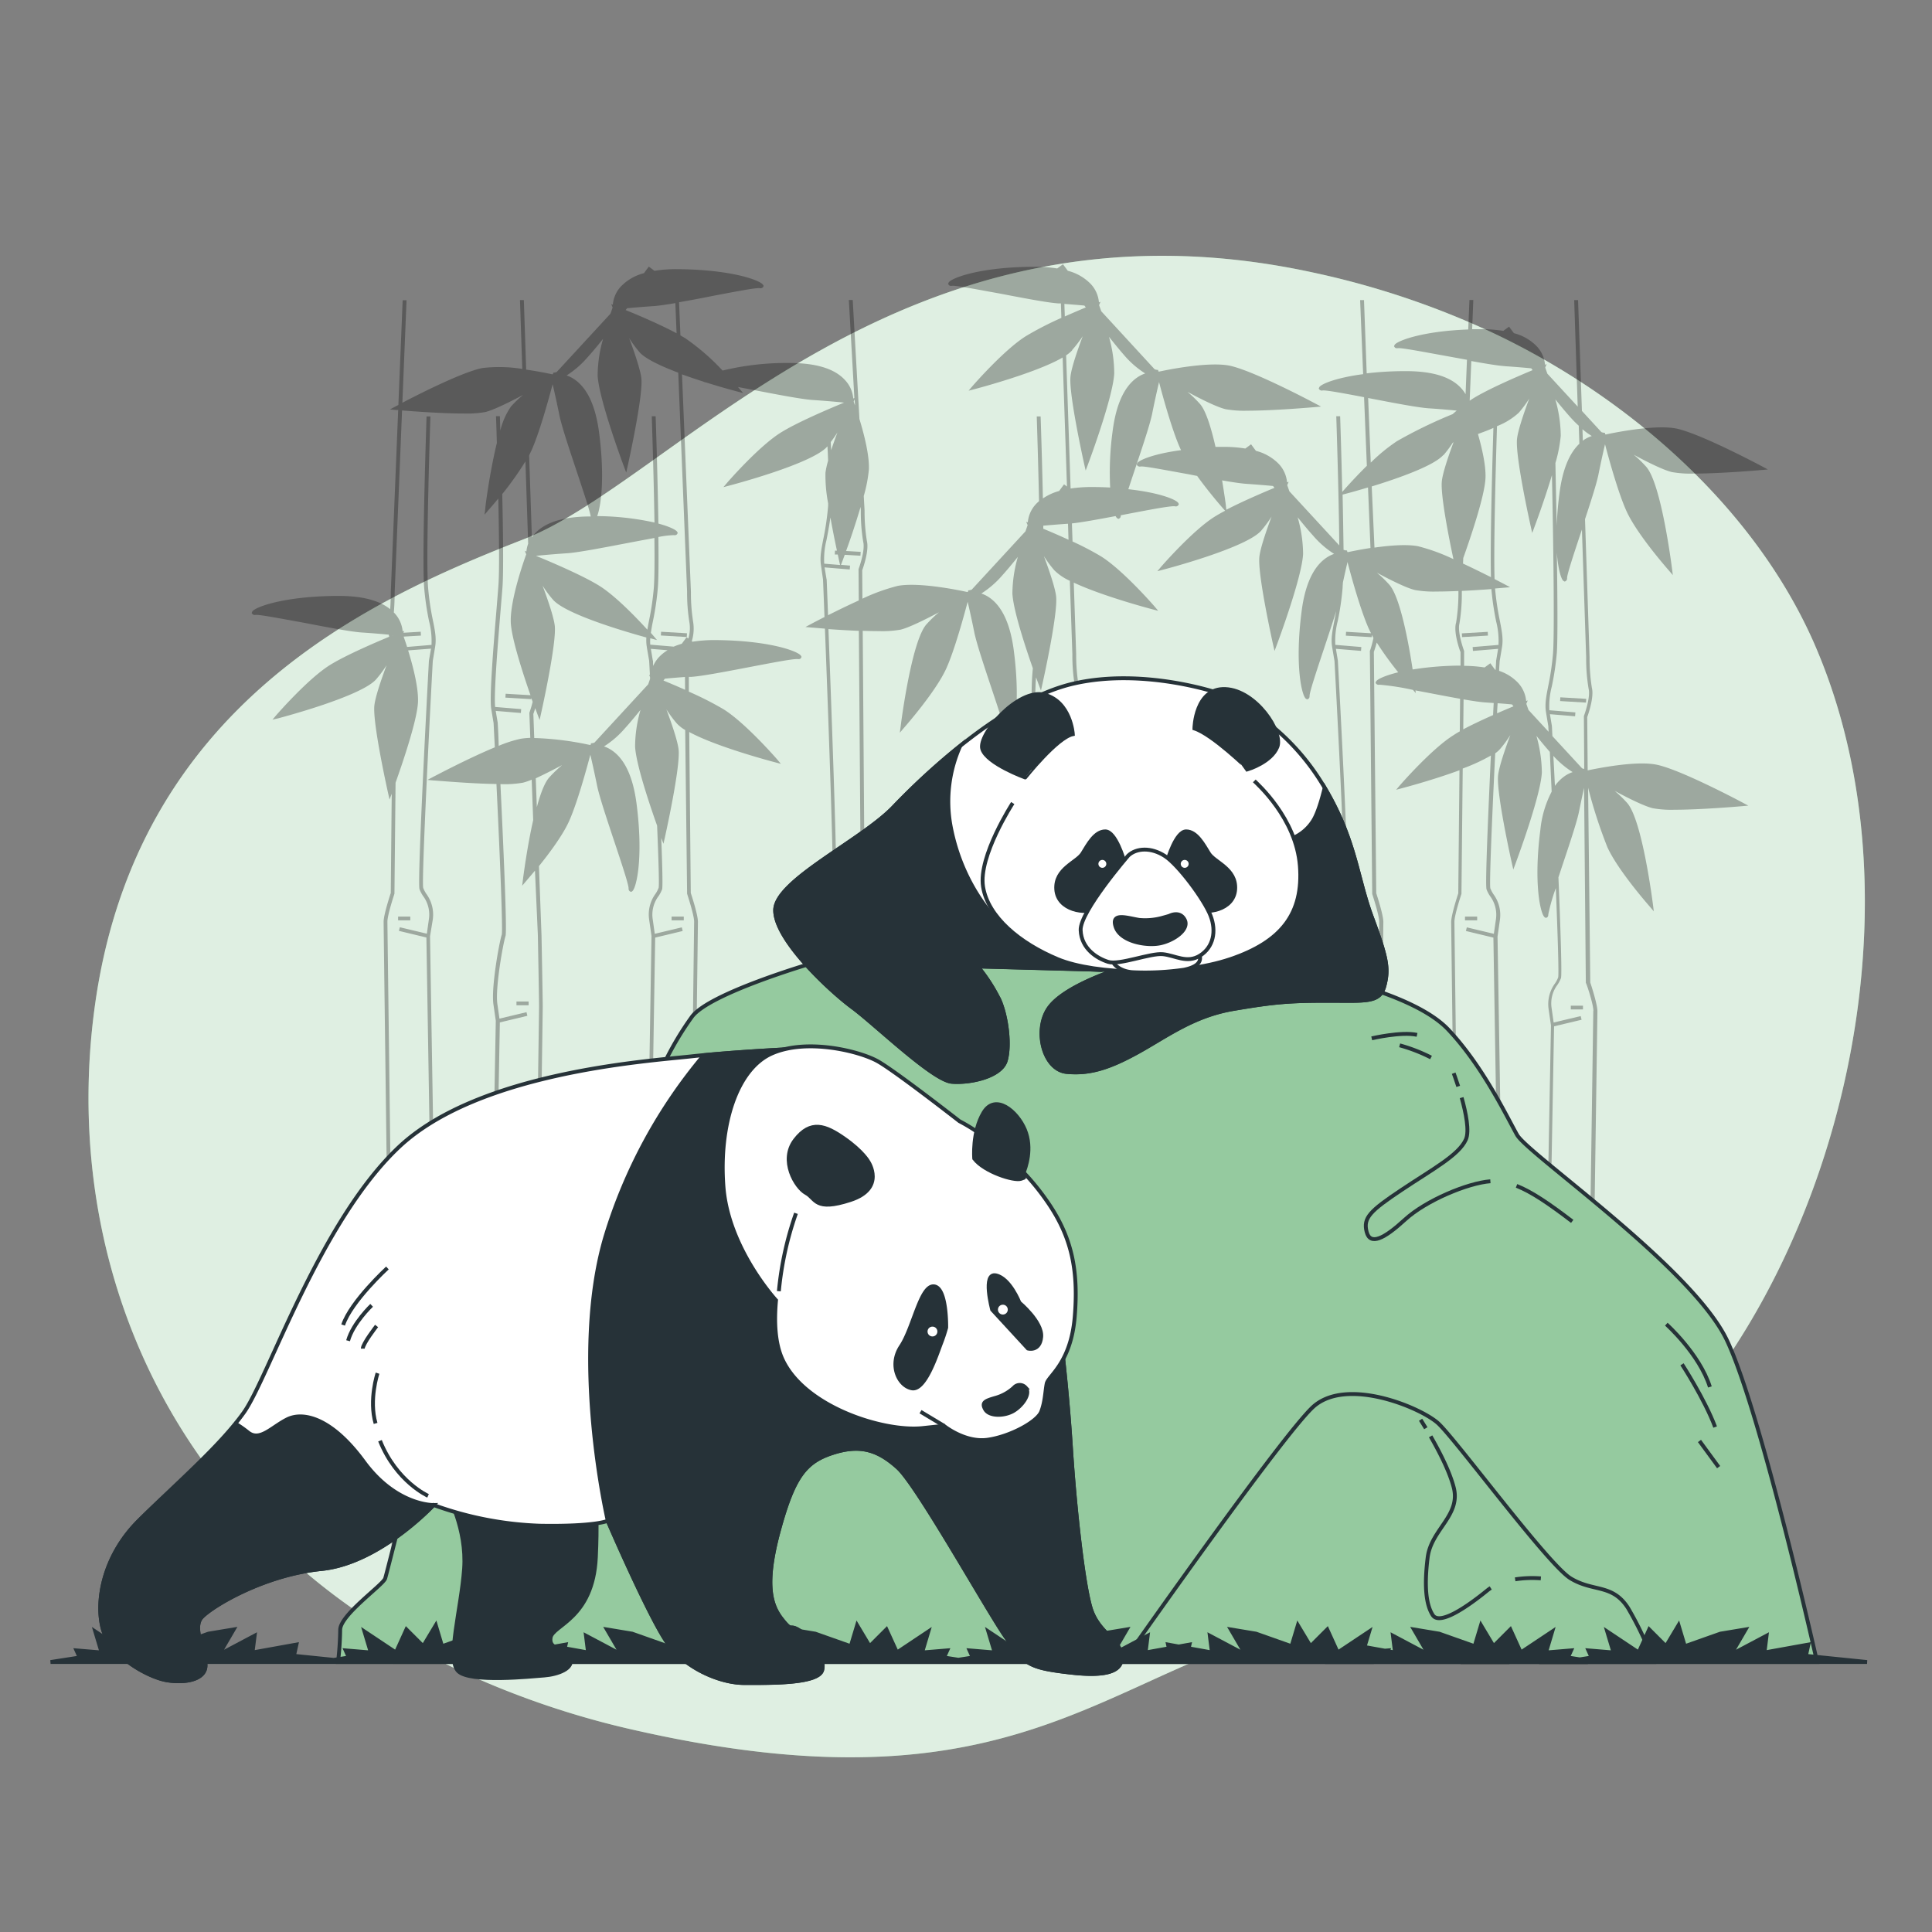 <svg xmlns="http://www.w3.org/2000/svg" viewBox="0 0 500 500"><rect x="0" y="0" width="500" height="500" fill="#808080" stroke="none"/><g id="freepik--background-simple--inject-96"><path d="M452.82,342.36c-20.83,35-56.83,70.38-99.3,75.08-64.15,7.11-80.34,54.84-188.52,30.48a223.48,223.48,0,0,1-45.87-15.48A185.89,185.89,0,0,1,98.31,421C39.32,383.67,16.42,320.87,24.46,261,35,182.19,96.29,154.87,135.68,139.5s97.43-92.08,204-69a217.05,217.05,0,0,1,47.17,15.88c34.29,16.32,67,44.58,82.6,80,1.16,2.66,2.25,5.37,3.26,8.11C492.39,228.09,481.22,294.68,452.82,342.36Z" style="fill:#95CA9F"></path><path d="M452.82,342.36c-20.83,35-56.83,70.38-99.3,75.08-64.15,7.11-80.34,54.84-188.52,30.48a223.48,223.48,0,0,1-45.87-15.48A185.89,185.89,0,0,1,98.31,421C39.32,383.67,16.42,320.87,24.46,261,35,182.19,96.29,154.87,135.68,139.5s97.43-92.08,204-69a217.05,217.05,0,0,1,47.17,15.88c34.29,16.32,67,44.58,82.6,80,1.16,2.66,2.25,5.37,3.26,8.11C492.39,228.09,481.22,294.68,452.82,342.36Z" style="fill:#fff;opacity:0.7"></path></g><g id="freepik--Plants--inject-96"><g style="opacity:0.3"><rect x="173.92" y="160.83" width="0.97" height="6.71" transform="translate(0.26 328.63) rotate(-86.63)"></rect><rect x="173.81" y="237.21" width="3.15" height="0.97"></rect><rect x="406.62" y="177.78" width="0.97" height="6.71" transform="translate(202.38 576.9) rotate(-86.63)"></rect><rect x="406.52" y="260.27" width="3.15" height="0.97"></rect><rect x="351.13" y="237.21" width="3.15" height="0.97"></rect><rect x="218.8" y="237.21" width="3.15" height="0.97"></rect><rect x="133.66" y="259.19" width="3.15" height="0.97"></rect><rect x="273.65" y="176.94" width="0.97" height="6.71" transform="translate(78.05 443.37) rotate(-86.63)"></rect><rect x="273.55" y="259.19" width="3.15" height="0.97"></rect><rect x="103.03" y="237.21" width="3.15" height="0.97"></rect><rect x="378.35" y="163.7" width="6.71" height="0.97" transform="translate(-8.97 22.67) rotate(-3.36)"></rect><rect x="379.14" y="237.21" width="3.15" height="0.97"></rect><path d="M438.41,122.56c6.92,0,16.93-.87,17.49-.92l1.62-.15-1.44-.76c-.67-.36-16.5-8.78-22.51-9.87-5.7-1-16.43,1.24-18,1.59l-.16-.09-.06-.35a2.69,2.69,0,0,1-.9-.17l-5.05-5.49-1-28.68-1,0,.91,27.56-7.86-8.53c-.26-.76-.45-1.31-.55-1.58l.37-.89-.42.17a7.92,7.92,0,0,0-2.11-4.75,12.59,12.59,0,0,0-5.94-3.42c-.77-1-1.23-1.66-1.25-1.69l-1.5,1.09a35.49,35.49,0,0,0-5.62-.43h-.17c-.78,0-1.53,0-2.27,0l.3-7.56-1,0-.31,7.63c-12.1.44-18.52,3-19.06,4l-.14.36.17.24c.22.32.67.26.84.24,1-.13,6.78,1,12.37,2l5.49,1-.36,8.92a8.53,8.53,0,0,0-1.11-1.53c-2.69-3-7.5-4.45-14.31-4.45h-.17a86.38,86.38,0,0,0-10,.57L353,77.67l-1,0,.78,19.16c-7.12.94-10.94,2.59-11.35,3.39l-.14.35.17.24a.84.84,0,0,0,.84.24c.91-.11,5.69.78,10.72,1.74l.72,17.76c-3.27,3.22-5.92,6.25-6.11,6.47l-.26.29c-.22-10.15-.54-19.41-.54-19.59l-1,0c0,.27.67,20,.77,33.43l-12.91-14c-.26-.76-.46-1.31-.56-1.59l.37-.88-.41.16a8,8,0,0,0-2.11-4.74,12.59,12.59,0,0,0-5.94-3.42c-.77-1-1.23-1.67-1.26-1.7l-1.49,1.1a34.32,34.32,0,0,0-5.79-.43c-.66,0-1.3,0-1.93,0-1.09-4.8-2.45-9.3-4-11.09a30.61,30.61,0,0,0-3.27-3.16c3.69,2,7.76,4,9.89,4.5a27.57,27.57,0,0,0,5.58.39c6.93,0,16.93-.88,17.5-.93l1.62-.14-1.44-.76c-.67-.36-16.51-8.78-22.51-9.88-5.7-1-16.43,1.25-18,1.6l-.16-.09-.06-.35a2.69,2.69,0,0,1-.9-.17L285,80.55c-.26-.76-.46-1.31-.56-1.58l.37-.89-.41.17a7.89,7.89,0,0,0-2.11-4.75,12.64,12.64,0,0,0-5.94-3.42l-1.26-1.7-.78.58h0l-.71.52a34.34,34.34,0,0,0-5.62-.43h-.17c-14.21,0-21.71,2.94-22.3,4.08l-.14.35.17.24c.22.33.67.27.84.25,1-.14,6.78,1,12.37,2,6.05,1.16,12.31,2.36,15.12,2.55l.69,0,.12,3.75A83.79,83.79,0,0,0,265.49,87C259.9,90.5,252,99.55,251.67,99.93l-1,1.18,1.51-.39c.76-.2,16.09-4.25,22.83-8.2l1.12,33.39-.76-.56-1.26,1.71A14.29,14.29,0,0,0,269.9,129c-.23-10.76-.58-21-.59-21.23l-1,0c0,.2.36,10.93.59,21.94a9.22,9.22,0,0,0-.79.74,7.87,7.87,0,0,0-2.11,4.74l-.42-.16.37.88c-.1.28-.3.83-.55,1.59l-13.92,15.1a2.94,2.94,0,0,1-.9.18l-.06.35-.16.09c-1.59-.35-12.32-2.64-18-1.6a49.82,49.82,0,0,0-9.17,3.32l-.05-7.34c.25-.7,1.82-5.15,1.21-7.57a48,48,0,0,1-.6-7.89l-.21-3.78a36.78,36.78,0,0,0,1.32-6.81c.18-3.67-1.24-9.18-2.44-13.11l-1.74-30.8-1,0,1.43,25.38-.29.11a7.87,7.87,0,0,0-2.11-4.74c-2.71-3-7.54-4.45-14.48-4.45A70.33,70.33,0,0,0,187,95.9a58.71,58.71,0,0,0-9.53-8.28c-.42-.27-.89-.54-1.38-.82l-.35-8.58c2.61-.46,5.58-1,8.51-1.6,5.59-1.07,11.37-2.18,12.37-2.05a.82.82,0,0,0,.84-.24l.17-.33-.14-.26c-.59-1.14-8.09-4-22.3-4.08H175a34.34,34.34,0,0,0-5.62.43L167.91,69s-.49.66-1.26,1.7a12.59,12.59,0,0,0-5.94,3.42,7.87,7.87,0,0,0-2.11,4.74l-.41-.16.36.88c-.09.28-.29.83-.55,1.59L144.08,96.27a2.69,2.69,0,0,1-.9.17l-.06.35-.16.09c-.75-.16-3.49-.75-6.79-1.22l-.6-18-1,0,.6,17.82a37.33,37.33,0,0,0-10.26-.24c-4.91.9-16.38,6.68-20.78,9l1.08-26.53-1,0-1.11,27.09-.74.39-1.44.77,1.62.14.51,0-1.91,47.1s0,2.25-.16,4.46c-2.84-2.3-7.32-3.44-13.41-3.44-14.21.05-21.71,2.94-22.3,4.08l-.14.35.17.24a.87.87,0,0,0,.85.25c1-.13,6.77,1,12.36,2,6.06,1.17,12.32,2.37,15.12,2.55s5.15.39,7,.56c0,.18.06.36.1.54-4.06,1.69-11.46,4.89-15.39,7.35-5.59,3.49-13.48,12.54-13.82,12.92l-1,1.18L72,185.9c.87-.23,21.47-5.67,25.34-10.09a30.13,30.13,0,0,0,2.71-3.66c-1.46,3.91-2.91,8.21-3.16,10.39-.51,4.5,3.4,22.06,3.57,22.81l.35,1.58.57-1.52,0-.12-.25,25.82c-.23.69-1.85,5.65-1.85,7.45s2.43,189.68,2.46,191.58v.48h12.63l-3.08-188.31L112,238a9.08,9.08,0,0,0-1.66-6.66,7.94,7.94,0,0,1-.81-1.53c-.42-1.62,1.25-36,2.47-58.72l.61-3.69c.35-2.08,0-4.09-.58-6.86a71,71,0,0,1-1.25-8.6c-.61-7.87.6-43.8.61-44.16l-1,0c0,.36-1.23,36.34-.62,44.26a72.05,72.05,0,0,0,1.27,8.72,20.29,20.29,0,0,1,.63,6.14l-6.31.53c-.37-1.14-.69-2.07-.9-2.68l4.48-.26-.06-1-4.47.27.21-.51-.41.16a8,8,0,0,0-2.12-4.74c-.05-.06-.12-.1-.17-.16.22-2.45.22-5.14.22-5.29l1.91-47c3.13.25,10.54.8,16,.8a27.57,27.57,0,0,0,5.58-.39c2.1-.53,6.08-2.48,9.73-4.42v0a30.9,30.9,0,0,0-3.12,3,18.8,18.8,0,0,0-2.76,6.22c-.06-2.25-.11-3.65-.11-3.72l-1,0c0,.1.1,2.84.22,6.93-1.83,7.49-3,16.42-3,17l-.19,1.56,1-1.18c.12-.13,1.16-1.31,2.56-3,.2,9.43.32,19.22,0,22.89-.11,1.45-.26,3.31-.43,5.38-.81,9.76-1.91,23.13-1.4,26.2l.61,3.63c.1,2,.21,4.12.32,6.29-6.93,2.87-15.47,7.41-16,7.67l-1.44.76,1.62.15c.53,0,9.42.82,16.24.91.89,18.48,1.69,37.8,1.37,39-.63,1.89-2.78,13.68-2.15,18.05l.61,4.23-3.08,166.4H138v-.48c0-1.68,2.46-167.78,2.46-169.6s-.31-18.29-.32-18.46l-.66-17.89c2.62-3.25,6.12-7.93,7.75-11.53,2.1-4.61,4.53-13.45,5.55-17.3.42,1.78,1.07,4.66,1.73,7.92.55,2.76,2.56,8.8,4.51,14.65,1.8,5.4,3.66,11,3.66,12a.87.87,0,0,0,.35.81l.35.12.24-.17c1.06-.74,2.94-8.55,1.12-22.65-.89-6.84-3-11.47-6.32-13.76a8.52,8.52,0,0,0-2.1-1.07,24.23,24.23,0,0,0,5.38-4.65c1.14-1.25,2.55-2.93,4.07-4.82a34.83,34.83,0,0,0-1.41,9.46c.22,4.58,3.81,15.22,5.7,20.52.37,8.95.57,15.43.39,16.1a7.71,7.71,0,0,1-.81,1.54A9.08,9.08,0,0,0,168,238l.61,4.23-3.08,188.38h12.63v-.48c0-1.9,2.46-189.76,2.46-191.58s-1.62-6.76-1.85-7.45l-.4-41.66c7,3.83,21.48,7.65,22.21,7.84l1.51.4-1-1.19c-.33-.38-8.23-9.43-13.82-12.92a83.32,83.32,0,0,0-9-4.57l0-3.83.67,0c2.81-.19,9.07-1.39,15.12-2.55,5.59-1.07,11.36-2.18,12.37-2.05.17,0,.62.08.84-.24l.17-.33-.14-.26c-.59-1.15-8.09-4-22.3-4.09a36.35,36.35,0,0,0-5.79.43l-.18-.13a11.07,11.07,0,0,0,.38-4.84,48,48,0,0,1-.6-7.89L176.5,96.88c1.9.69,3.84,1.34,5.65,1.92a.77.77,0,0,0,.45.14c4.33,1.36,7.85,2.29,8.21,2.38l1.51.4-1-1.18-.33-.38,4.27.81c6.05,1.17,12.32,2.37,15.12,2.55,3.32.22,6.26.49,8.08.67-3.69,1.52-12.13,5.09-16.42,7.78-5.59,3.49-13.49,12.53-13.82,12.92l-1,1.18,1.52-.4c.87-.23,21.46-5.66,25.34-10.09l.07-.07c.06,1.18.12,2.45.16,3.74a21.56,21.56,0,0,0-.68,3.07,38.09,38.09,0,0,0,.69,7.92c0,.23,0,.46,0,.68a71,71,0,0,1-1.25,8.6c-.54,2.78-.93,4.78-.59,6.86L213,150c.11,2.73.24,6,.38,9.69-2,1-3.31,1.71-3.49,1.81l-1.44.77,1.62.14,3.42.28c1,25.51,2.38,65.44,2,67.11a7.71,7.71,0,0,1-.81,1.54A9,9,0,0,0,213,238l.61,4.23-3.08,188.38h12.63v-.48c0-1.9,2.46-189.76,2.46-191.58s-1.62-6.76-1.85-7.45l-.5-67.85c1.48.05,2.94.08,4.27.08a27,27,0,0,0,5.59-.39c2.12-.53,6.19-2.53,9.89-4.49a30.71,30.71,0,0,0-3.28,3.16c-3.87,4.43-6.55,25.56-6.66,26.45l-.2,1.56,1-1.18c.34-.38,8.27-9.4,11-15.4,2.1-4.61,4.53-13.44,5.55-17.3.42,1.78,1.07,4.66,1.72,7.92.56,2.76,2.57,8.81,4.52,14.66,1.8,5.39,3.66,11,3.66,12,0,.17,0,.62.35.8l.35.12.24-.17c1.06-.73,2.93-8.55,1.11-22.64-.88-6.85-3-11.48-6.31-13.77a8.46,8.46,0,0,0-2.1-1.06,24.51,24.51,0,0,0,5.38-4.65c1.13-1.25,2.55-2.94,4.07-4.83a34.83,34.83,0,0,0-1.41,9.46c.2,4.28,3.34,13.81,5.29,19.37a69.61,69.61,0,0,0-.2,10.58l.6,3.63c1.1,21.16,2.57,53.22,2.16,54.78-.63,1.89-2.78,13.68-2.15,18.05l.61,4.23-3.08,166.4H277.9v-.48c0-1.68,2.46-167.78,2.46-169.6s-.31-18.29-.32-18.46l-2.14-57.33c.26-.71,1.82-5.15,1.21-7.56a47.93,47.93,0,0,1-.6-7.88l-.62-18.53c7.44,3.49,19.67,6.73,20.34,6.9l1.52.4-1-1.18c-.33-.39-8.23-9.43-13.82-12.92a75.1,75.1,0,0,0-7.36-3.84l-.16-4.68c2.53-.27,6.81-1.05,11.31-1.9a1.69,1.69,0,0,0,.39.55l.34.18.26-.14c.35-.18.35-.63.35-.8v0l1.65-.32c5.59-1.07,11.37-2.18,12.37-2a.82.82,0,0,0,.84-.24l.17-.33-.14-.26c-.44-.86-4.78-2.7-12.94-3.59.53-1.63,1.12-3.4,1.71-5.15,1.95-5.85,4-11.9,4.51-14.66.65-3.25,1.31-6.13,1.73-7.92,1,3.86,3.45,12.7,5.54,17.31l.16.31c-7.12.94-10.93,2.59-11.35,3.39l-.13.35.16.24a.87.87,0,0,0,.85.25c1-.14,6.78,1,12.37,2l2.26.44c3.09,4.3,6.46,8.13,6.68,8.38l.56.63c-1,.53-1.94,1.06-2.72,1.55-5.59,3.49-13.49,12.54-13.82,12.92l-1,1.18,1.51-.4c.88-.22,21.47-5.66,25.35-10.08a31.64,31.64,0,0,0,2.71-3.67c-1.46,3.92-2.92,8.22-3.16,10.4-.51,4.5,3.4,22.06,3.56,22.81l.36,1.58.57-1.52c.26-.71,6.53-17.52,6.82-23.62a35.23,35.23,0,0,0-1.41-9.46c1.52,1.89,2.93,3.58,4.07,4.83a24.23,24.23,0,0,0,5.37,4.65,8.24,8.24,0,0,0-2.09,1.06c-3.31,2.3-5.44,6.93-6.32,13.77-1.82,14.1.06,21.91,1.11,22.65l.34.18.26-.14c.35-.18.35-.63.35-.8,0-1,1.86-6.6,3.66-12,1.16-3.49,2.34-7.05,3.23-9.94-.16.9-.32,1.72-.47,2.47-.54,2.77-.93,4.78-.58,6.86l.61,3.63c1.22,22.74,2.89,57.16,2.48,58.77a8.38,8.38,0,0,1-.82,1.54,9.08,9.08,0,0,0-1.66,6.66l.61,4.23-3.07,187.88v.5h12.64v-.48c0-1.9,2.46-189.76,2.46-191.58s-1.62-6.76-1.84-7.45l-.62-62.46c.11-.29.44-1.24.75-2.41a85.83,85.83,0,0,0,5.56,7.7c-3.52.86-5.45,1.82-5.74,2.38l-.14.35.17.24a.88.88,0,0,0,.85.24,65.14,65.14,0,0,1,8.68,1.35l.72.82-.09-.7,3.06.58c2.92.56,5.89,1.13,8.5,1.59l-.08,8.44q-.9.5-1.65,1c-5.58,3.5-13.48,12.54-13.82,12.93l-1,1.18,1.51-.4c.52-.14,8.06-2.13,14.88-4.65l-.31,31.86c-.23.69-1.84,5.65-1.84,7.45s2.43,189.68,2.45,191.58v.48h12.63l-3.08-188.31.61-4.3a9,9,0,0,0-1.66-6.66,8.54,8.54,0,0,1-.81-1.53c-.28-1.1.4-17.46,1.26-34.95a7.75,7.75,0,0,0,1.21-1.06,31.15,31.15,0,0,0,2.7-3.66c-1.46,3.92-2.91,8.22-3.16,10.39-.51,4.5,3.4,22.07,3.57,22.81l.36,1.59.57-1.52c.26-.72,6.53-17.52,6.82-23.62a35.63,35.63,0,0,0-1.41-9.46c1.26,1.57,2.45,3,3.47,4.15.15,3.33.31,6.79.48,10.3a27,27,0,0,0-2.92,9.85c-1.82,14.1.06,21.92,1.11,22.65l.33.19.26-.14c.35-.18.35-.64.35-.81a47.57,47.57,0,0,1,1.95-6.79c.5,12.62.81,22.32.6,23.14a7.66,7.66,0,0,1-.81,1.53,9.07,9.07,0,0,0-1.66,6.67l.61,4.22-3.07,164.82v.5h12.63v-.48c0-1.67,2.46-166.69,2.46-168.52s-1.62-6.75-1.85-7.44L411,203.86a124.57,124.57,0,0,0,5,15.41c2.73,6,10.66,15,11,15.4l1,1.18-.19-1.56c-.12-.9-2.8-22-6.67-26.45a31.69,31.69,0,0,0-3.27-3.17c3.69,2,7.76,4,9.89,4.5a26.84,26.84,0,0,0,5.58.39c6.93,0,16.93-.87,17.49-.92l1.63-.14-1.44-.77c-.67-.36-16.51-8.78-22.52-9.87-5.33-1-15.1,1-17.61,1.51l-.12-13.77c.25-.7,1.82-5.16,1.21-7.57a48,48,0,0,1-.6-7.89l-1.18-35.78c1.57-4.75,3-9.22,3.46-11.47.65-3.26,1.3-6.14,1.72-7.92,1,3.85,3.45,12.69,5.55,17.3,2.72,6,10.65,15,11,15.4l1,1.17-.2-1.55c-.11-.9-2.79-22-6.66-26.45a30.76,30.76,0,0,0-3.28-3.17c3.7,2,7.77,4,9.89,4.5A27.68,27.68,0,0,0,438.41,122.56ZM101.65,164.4h.13l-.12.05Zm9.9,3.47L111,171c-.31,5.86-3.06,57.25-2.43,59.13a8.57,8.57,0,0,0,.91,1.74,8,8,0,0,1,1.52,6l-.53,3.77-7-1.67-.23.94,7.11,1.71,3.06,187h-10.7c-.14-10.62-2.45-189.32-2.45-191.09s1.8-7.16,1.82-7.22l.29-28.75c1.85-5.2,5.57-16.13,5.8-20.8.18-3.78-1.33-9.5-2.55-13.44Zm291-48.07a37.26,37.26,0,0,0,1.37-7,34.71,34.71,0,0,0-1.41-9.45c1.52,1.88,2.94,3.57,4.07,4.82.7.77,1.35,1.42,2,2l.16,4.67c-2.65,2.51-4.38,6.81-5.15,12.81-.41,3.12-.62,5.91-.71,8.4C402.74,130.22,402.63,124.53,402.54,119.8Zm-.61,49.1a71,71,0,0,1-1.25,8.6c-.54,2.77-.93,4.78-.58,6.86l.6,3.63c0,.46.05.94.07,1.4l-5.21-5.65c-.26-.76-.46-1.32-.56-1.59l.37-.88-.41.16a8,8,0,0,0-2.12-4.74,11.91,11.91,0,0,0-4.87-3.07c0-.85.09-1.7.13-2.52l.62-3.69c.34-2.08-.05-4.09-.59-6.86a72.19,72.19,0,0,1-1.22-8.25l2.27-.19,1.62-.14-1.44-.77-2.58-1.34c-.28-8.92.39-31.93.63-39.57a17.93,17.93,0,0,0,5.64-3.48,30.13,30.13,0,0,0,2.71-3.66c-1.46,3.92-2.91,8.21-3.16,10.39-.51,4.5,3.4,22.06,3.57,22.81l.35,1.59.57-1.53c.17-.44,2.62-7,4.54-13.44C402,139.34,402.33,163.74,401.93,168.9Zm7.92-55-.22.18-.1-3a17.92,17.92,0,0,0,2.42,1.76A8.88,8.88,0,0,0,409.85,113.88Zm-22,53-6.74.56.08,1,6.51-.54-.52,3.12c0,.48-.07,1.27-.12,2.31a.53.53,0,0,0-.12,0c-.76-1-1.22-1.67-1.25-1.7l-.78.57h0l-.71.52a35.38,35.38,0,0,0-5.3-.42l0-3.76,0-.09s-1.79-4.8-1.21-7.08a47.08,47.08,0,0,0,.62-8.08l0-.38c2.85-.14,5.61-.32,7.65-.48a73.17,73.17,0,0,0,1.23,8.37A20.29,20.29,0,0,1,387.81,166.88Zm-9.88,1.77,0,3.59a81.1,81.1,0,0,0-12.39,1c-1-6.7-3.21-18.69-6-21.9a30.61,30.61,0,0,0-3.27-3.16c3.69,2,7.76,4,9.89,4.5a27.57,27.57,0,0,0,5.58.39c1.76,0,3.71-.06,5.65-.14v.31a47.9,47.9,0,0,1-.6,7.87C376.11,163.49,377.68,168,377.93,168.65Zm.65-22.82.06-1.43c1.87-5.25,5.53-16,5.75-20.66.15-3.18-.89-7.73-1.95-11.44,1.38-.51,2.73-1,4-1.58-.24,7.9-.87,29.48-.63,38.63C383.83,148.36,381.26,147.08,378.58,145.83Zm-5.05-28.07a29.88,29.88,0,0,0,2.44-3.27l.13,0c-1.41,3.82-2.78,7.93-3,10-.4,3.51,1.89,15,3,20.2a48.84,48.84,0,0,0-9.23-3.36c-3-.55-7.47-.16-11.21.37L355,125.89C361.63,123.86,371,120.6,373.53,117.76Zm17.74,64.54.37.48c-1.18.48-2.65,1.11-4.24,1.8,0-.87.09-1.74.13-2.6C388.94,182.09,390.21,182.2,391.27,182.3Zm-1.89-87.55c2.65.17,5.05.38,6.84.55.13.15.25.31.37.47-4,1.67-11.57,4.93-15.55,7.42l-.74.49.42-10.26C384.38,94.09,387.59,94.63,389.38,94.75ZM354.07,103l.66.13c6.06,1.17,12.32,2.37,15.13,2.55s5.31.41,7.13.58l-1.05.92a120.89,120.89,0,0,0-14.42,7,45.75,45.75,0,0,0-6.77,5.55Zm-6.61,25,.73-.19c.28-.07,2.65-.7,5.85-1.66l.64,15.67c-2.87.44-5.18.93-5.85,1.08l-.16-.09-.06-.35a2.66,2.66,0,0,1-.9-.17l0,0C347.65,138,347.57,132.93,347.46,128Zm-72-49.35c2,.15,3.77.3,5.18.43l.37.48c-1.46.61-3.39,1.43-5.44,2.34Zm2,11.95A32.39,32.39,0,0,0,280.21,87c-1.46,3.92-2.92,8.21-3.16,10.39-.51,4.5,3.4,22.06,3.56,22.81l.36,1.58.57-1.52c.27-.71,6.53-17.52,6.82-23.62A34.71,34.71,0,0,0,287,87.16C288.47,89,289.88,90.73,291,92a24,24,0,0,0,5.38,4.65,8.46,8.46,0,0,0-2.1,1.06c-3.31,2.3-5.43,6.93-6.32,13.77a78.79,78.79,0,0,0-.65,14.69c-1.48-.08-3-.13-4.7-.13a36.19,36.19,0,0,0-5.54.39l-1.16-34.47A8.47,8.47,0,0,0,277.5,90.63ZM169.22,152a71,71,0,0,1-1.25,8.6c-.17.86-.31,1.63-.44,2.36-2.57-2.83-8.15-8.68-12.4-11.34s-12.73-6.26-16.42-7.77c1.82-.18,4.76-.45,8.08-.67,2.8-.19,9.07-1.39,15.12-2.55,2.61-.5,5.26-1,7.45-1.4C169.42,144.8,169.4,149.61,169.22,152Zm-1.83,15.46L168,171c.07,1.2.13,2.44.2,3.7l-.22-.08.25.6,0,.52c-.11.31-.28.77-.47,1.35l-13.92,15.1a2.69,2.69,0,0,1-.9.17l-.05.35-.17.1A78.58,78.58,0,0,0,138.26,191l-.23-6.23c.07-.21.27-.76.49-1.49.31.86.52,1.42.56,1.53l.57,1.53.35-1.59c.17-.75,4.08-18.31,3.57-22.81-.25-2.17-1.7-6.47-3.16-10.39a30.13,30.13,0,0,0,2.71,3.66c3.39,3.87,19.59,8.52,24.16,9.77A10.52,10.52,0,0,0,167.39,167.41Zm1.56,3.53-.51-3.07,4.33.36a10.39,10.39,0,0,0-2.28,1.84,8.54,8.54,0,0,0-1.46,2.24C169,171.73,169,171.26,169,170.94Zm-23.59,27.12a31.77,31.77,0,0,0-3.28,3.17c-1.17,1.34-2.24,4.23-3.15,7.62l-.28-7.47C140.66,200.5,143.08,199.27,145.36,198.06Zm-7.89-81.37c2.1-4.61,4.53-13.44,5.55-17.3.42,1.78,1.07,4.66,1.73,7.92.55,2.76,2.56,8.81,4.51,14.66,1.66,5,3.36,10.06,3.62,11.64h0c-6.93,0-11.77,1.47-14.48,4.45a10,10,0,0,0-.75.95l-.71-21.17C137.12,117.45,137.31,117.07,137.47,116.69Zm83.8-11.81c-.16-.44-.27-.77-.34-1l.25-.6ZM175.1,86.25c-4.14-2.21-9.86-4.67-13.18-6l.37-.48c1.79-.17,4.2-.37,6.84-.55,1.28-.08,3.28-.38,5.65-.78Zm-46.29,100.8-.52-3.07,6.51.54.08-1-6.74-.56c-.36-3.59.73-16.76,1.46-25.59.17-2.08.33-3.93.44-5.39.29-3.85.16-14.33-.06-24.12a83.09,83.09,0,0,0,6-8.45l.71,21.32a7.23,7.23,0,0,0-.45,2l-.42-.17.37.89c-.55,1.52-4.23,11.86-4,17.65.19,4.13,3.14,13.19,5.1,18.82l-6.43-.38-.06,1,6.7.4,0-.31.35,1a28.17,28.17,0,0,1-.85,2.84l0,.09.24,6.4a18.06,18.06,0,0,0-2.57.25,32.64,32.64,0,0,0-5.61,1.81C129,190.13,128.85,188,128.81,187.05Zm10.39,55c0,.17.31,16.62.31,18.44s-2.3,159.19-2.45,169.11h-10.7l3-165,7.12-1.71-.22-.94-7,1.67-.54-3.77c-.6-4.16,1.51-15.83,2.11-17.61.42-1.26-.55-23.33-1.32-39.3h.29a27.57,27.57,0,0,0,5.58-.39,17.58,17.58,0,0,0,2.22-.77l.39,10.47c-1.61,7.11-2.59,14.88-2.66,15.42l-.19,1.55,1-1.17c.11-.13,1-1.17,2.31-2.73Zm38.62-10.9,0,.14c0,.06,1.82,5.48,1.82,7.22S177.35,419,177.21,429.65h-10.7l3.05-187,7.12-1.71-.23-.94-7,1.67-.53-3.77a8,8,0,0,1,1.52-6,8.57,8.57,0,0,0,.91-1.74c.2-.59.06-6-.22-13.41l0,.09.57,1.53.36-1.59c.16-.75,4.07-18.31,3.56-22.81-.25-2.17-1.7-6.47-3.16-10.39a31.22,31.22,0,0,0,2.71,3.66,9.54,9.54,0,0,0,2.16,1.69Zm-.52-52.63c-2.11-.94-4.1-1.78-5.6-2.4l.37-.48c1.41-.14,3.21-.29,5.2-.44Zm.52-25.36a47.46,47.46,0,0,0,.63,8.1,9.55,9.55,0,0,1-.3,4l-.46-.34s-.49.66-1.25,1.69a16.34,16.34,0,0,0-2.08.74l-6.07-.51a10.15,10.15,0,0,1,0-1.66l.21.06,1.52.4-1-1.19-.57-.65c.12-.93.31-2,.54-3.1a72.05,72.05,0,0,0,1.27-8.72c.18-2.38.2-7.29.13-13a23.33,23.33,0,0,1,4-.49.87.87,0,0,0,.84-.24l.17-.33-.14-.27c-.26-.5-1.9-1.35-4.87-2.15-.2-12.72-.7-27.55-.71-27.78l-1,0c0,.23.5,14.87.7,27.51a70.86,70.86,0,0,0-14.83-1.66c1-2.66,2-10,.5-21.57-.89-6.84-3-11.48-6.32-13.77a8.13,8.13,0,0,0-2.1-1.06,24.51,24.51,0,0,0,5.38-4.65c1.14-1.25,2.55-2.94,4.07-4.83a34.83,34.83,0,0,0-1.41,9.46c.29,6.1,6.55,22.91,6.82,23.62l.57,1.52.36-1.59c.16-.74,4.07-18.3,3.56-22.8-.25-2.18-1.7-6.48-3.16-10.4a31.34,31.34,0,0,0,2.71,3.67c1.52,1.73,5.6,3.61,10,5.28ZM215,114.39c.61-.79,1.19-1.62,1.73-2.47-.57,1.52-1.13,3.1-1.63,4.59C215.07,115.77,215,115.07,215,114.39Zm-1.09,25.32c.31-1.61.68-3.5,1-5.8.58,3.26,1.23,6.45,1.69,8.59l-.5,0-.06,1,.77,0c.2.92.33,1.52.36,1.64l.24,1.08-4.1-.34A20.33,20.33,0,0,1,213.91,139.71Zm0,10.2-.51-3.07,6.51.54.08-1-2.35-.2.39-1c.05-.12.26-.7.59-1.6l4.06.24.06-1-3.78-.22c1-2.7,2.5-7.13,3.76-11.41l.06.94a47.16,47.16,0,0,0,.62,8.1c.58,2.28-1.19,7-1.21,7.08l0,.09.06,8c-2.85,1.29-5.7,2.69-7.95,3.82C214.13,154.67,214,151.33,213.94,149.91Zm8.87,81.28,0,.15c0,.06,1.82,5.48,1.82,7.22S222.34,419,222.2,429.65H211.5l3.05-187,7.12-1.71-.23-.94-7,1.67-.54-3.77a8.06,8.06,0,0,1,1.53-6,8.57,8.57,0,0,0,.91-1.74c.49-1.47-1.08-44.67-1.94-67.35,2.23.16,5.06.34,7.87.45Zm54.75-61.86a46.54,46.54,0,0,0,.63,8.1c.57,2.28-1.2,7-1.22,7.08l0,.09,2.15,57.5c0,.17.31,16.62.31,18.44S277.1,419.73,277,429.65h-10.7l3.05-165,7.12-1.71-.23-.94-7,1.67-.53-3.77c-.6-4.16,1.51-15.82,2.1-17.61s-1.82-49.7-2.11-55.2l-.51-3.07,6.51.54.08-1L268,183a64.51,64.51,0,0,1,.13-7.71c.39,1.08.65,1.78.7,1.91l.57,1.52.35-1.59c.17-.74,4.08-18.3,3.57-22.8-.25-2.18-1.7-6.48-3.16-10.4a31,31,0,0,0,2.71,3.67,13.93,13.93,0,0,0,4,2.71ZM270,136.84c0-.26,0-.52,0-.79,1.72-.16,4-.35,6.4-.51l.13,4.15C274.18,138.6,271.84,137.6,270,136.84Zm47.28-5.73c0-.32-.4-3.11-1-6.79,2.67.47,4.94.81,6.34.9,2.64.18,5,.38,6.84.55l.37.48c-3.13,1.3-8.39,3.56-12.45,5.67Zm37.24,37.28,0,.09.61,62.72,0,.14c0,.06,1.81,5.48,1.81,7.22S354.67,419,354.53,429.65H343.84l3.05-187,7.11-1.71-.22-.94-7,1.67-.54-3.77a8.06,8.06,0,0,1,1.52-6,8.57,8.57,0,0,0,.91-1.74c.63-1.88-2.11-53.27-2.43-59.18l-.51-3.07,6.5.54.08-1-6.73-.56a19.93,19.93,0,0,1,.62-6.14,70.1,70.1,0,0,0,1.27-8.72c0-.36.05-.8.07-1.26.46-2.17.89-4,1.19-5.32,1,3.86,3.45,12.7,5.54,17.31.17.36.36.74.56,1.13l-6.47-.38-.06,1,6.7.39,0-.6.45.81A29,29,0,0,1,354.56,168.39ZM378.77,181c2.37.41,4.38.71,5.66.79l2.14.15c-.05,1-.11,2-.16,3.12-2.58,1.14-5.38,2.45-7.72,3.69Zm5.94,49.16a8.57,8.57,0,0,0,.91,1.74,8.06,8.06,0,0,1,1.53,6l-.54,3.77-7-1.67-.23.94,7.11,1.71,3.06,187h-10.7c-.14-10.62-2.45-189.32-2.45-191.09s1.8-7.16,1.82-7.22l.33-32.45a46.8,46.8,0,0,0,7.29-3.36C385.11,211.36,384.35,229,384.71,230.12ZM402,195.61a23.7,23.7,0,0,0,5,4.21,8.24,8.24,0,0,0-2.09,1.06,10.64,10.64,0,0,0-2.5,2.51C402.27,200.52,402.14,197.88,402,195.61Zm10.34,66c0,1.77-2.3,158.15-2.45,168h-10.7l3-164,7.12-1.7-.23-.95-7,1.67-.53-3.77a8,8,0,0,1,1.52-6,8.32,8.32,0,0,0,.91-1.74c.28-.84-.11-12.66-.66-26.06.28-.85.57-1.72.85-2.58,1.95-5.84,4-11.89,4.52-14.65.45-2.23.89-4.28,1.27-5.93l.45,50.3,0,.15C410.57,254.46,412.37,259.88,412.37,261.62Zm-1.84-91.46a46.42,46.42,0,0,0,.63,8.1c.57,2.28-1.2,7-1.22,7.08l0,.09L410,199a4.34,4.34,0,0,1-.55-.15l-7.69-8.34c-.06-1.18-.1-2.07-.13-2.61l-.51-3.07,6.51.54.08-1-6.74-.56a20.29,20.29,0,0,1,.63-6.14A72.05,72.05,0,0,0,402.9,169c.25-3.28.19-14.25,0-26,.34,4.44,1.15,6.94,1.72,7.34l.33.18.26-.13a.87.87,0,0,0,.35-.81c0-1,1.86-6.59,3.66-12l.18-.53Z"></path></g></g><g id="freepik--Rock--inject-96"><path d="M210.11,249.3s-26.63,7.77-31.06,13.87a79.16,79.16,0,0,0-7.22,12.2s-37.16,28.29-41.6,36.06S113,355.8,113,355.8s-12.76,51-13.32,52.7-11.64,9.43-11.64,13.31a78.23,78.23,0,0,1-.56,8.32H470.26s-14.42-64.34-23.3-83.2-51.58-48.26-54.36-53.25-8.87-17.75-17.75-27.18-33.28-14.42-46-17.2S246.72,238.21,210.11,249.3Z" style="fill:#95CA9F;stroke:#263238;stroke-miterlimit:10"></path><path d="M431.24,342.7s8.58,7.67,11.28,16.24" style="fill:none;stroke:#263238;stroke-miterlimit:10"></path><path d="M435.3,353.08s5.87,9,8.58,16.24" style="fill:none;stroke:#263238;stroke-miterlimit:10"></path><line x1="439.82" y1="372.92" x2="444.78" y2="379.69" style="fill:none;stroke:#263238;stroke-miterlimit:10"></line><path d="M392.48,306.9c4,1.58,8.49,4.68,14.41,9.19" style="fill:none;stroke:#263238;stroke-miterlimit:10"></path><path d="M378.27,284.06c1.1,3.94,2.06,8.66,1.1,10.83-1.8,4.06-8.57,7.66-16.69,13.08s-9.92,7.21-9,10.82,4.51,1.81,9.92-3.15,16.24-9.48,22.11-9.93" style="fill:none;stroke:#263238;stroke-miterlimit:10"></path><path d="M376.21,277.74s.53,1.4,1.18,3.42" style="fill:none;stroke:#263238;stroke-miterlimit:10"></path><path d="M362.23,270.53a42.83,42.83,0,0,1,8.12,3.15" style="fill:none;stroke:#263238;stroke-miterlimit:10"></path><path d="M355,268.72s7.67-1.8,11.73-.9" style="fill:none;stroke:#263238;stroke-miterlimit:10"></path><path d="M427.94,430.13a87.2,87.2,0,0,0-6.62-14c-4.06-6.32-9-4.06-14.88-7.67s-29.78-36.09-34.29-40.15-23.9-12.18-32.48-4.06c-8,7.59-44.27,59.09-49,65.86Z" style="fill:#95CA9F;stroke:#263238;stroke-miterlimit:10"></path><path d="M392.12,408.73a29.14,29.14,0,0,1,6.65-.25" style="fill:none;stroke:#263238;stroke-miterlimit:10"></path><path d="M370.24,371.72c2.11,3.68,4.91,9,6,13.3,1.81,7.22-5.86,10.83-6.76,18.05S369,415.25,370.8,418s9-2.25,14-6.31a10,10,0,0,1,1-.73" style="fill:none;stroke:#263238;stroke-miterlimit:10"></path><path d="M367.64,367.43s.54.83,1.36,2.19" style="fill:none;stroke:#263238;stroke-miterlimit:10"></path></g><g id="freepik--panda-2--inject-96"><path d="M315.5,179.43s-19.25-6.68-37.51-2.55-38.49,23.36-46.74,32-30.63,19.05-30.63,26.71,14.14,20.82,20,25.14,20.81,18.85,25.72,19.24,12.77-1.38,13.95-5.5.19-11.39-1.58-15.51a44.08,44.08,0,0,0-5.69-8.84l29.06.79,6.48.19s-13.55,4.32-17.28,10-1.18,15.71,4.72,16.3,11-1,18.45-5.11,14.34-9.42,24.75-11.19S333.56,259,343.58,259s13.55.59,14.72-3.93.59-7.27-3.33-17.87-4.13-20.23-12.77-34.36A59.59,59.59,0,0,0,315.5,179.43Z" style="fill:#fff;stroke:#263238;stroke-miterlimit:10"></path><path d="M282.8,250.93c-.51-.23-2.64-.9-9.08-2.7-13.11-3.66-24.6-17.55-27.74-34.63A35,35,0,0,1,248.53,193a181.13,181.13,0,0,0-17.28,15.86c-8.24,8.64-30.63,19.05-30.63,26.71s14.14,20.82,20,25.14,20.81,18.85,25.72,19.24,12.77-1.38,13.95-5.5.19-11.39-1.58-15.51a44.08,44.08,0,0,0-5.69-8.84l29.06.79Z" style="fill:#263238;stroke:#263238;stroke-miterlimit:10"></path><path d="M342.83,203.87c-.63,2.57-1.72,6.53-3,8.55a11.53,11.53,0,0,1-4.91,4.32s2.55,10.21.78,17.28-10.57,12.1-13.94,13.16-21,4.51-21.8,4.51c-.48,0-6.8-.28-11.63-.51-1.83.61-13.6,4.69-17,9.94-3.73,5.69-1.18,15.71,4.72,16.3s11-1,18.45-5.11,14.34-9.42,24.75-11.19S333.56,259,343.58,259s13.55.59,14.72-3.93.59-7.27-3.33-17.87C351.14,226.83,350.83,217.42,342.83,203.87Z" style="fill:#263238;stroke:#263238;stroke-miterlimit:10"></path><path d="M277.65,190s-.54-8.4-7.33-10.19S253,190.13,254.23,193.88s11.09,7.33,11.09,7.33S273.54,190.85,277.65,190Z" style="fill:#263238;stroke:#263238;stroke-miterlimit:10"></path><path d="M309.11,188.52s.18-10.55,8.05-10.19,15,11.09,13.4,15-7.5,5.72-7.5,5.72S313.76,190,309.11,188.52Z" style="fill:#263238;stroke:#263238;stroke-miterlimit:10"></path><path d="M262.1,207.83s-8.94,13.76-7.69,21.63,9.48,14.66,19.31,18.77,31.46,4.47,44.69,0,18.95-11.8,18-24.13-11.08-21.28-11.8-22" style="fill:#fff;stroke:#263238;stroke-miterlimit:10"></path><path d="M290.88,222.67s-2.15-7.51-4.83-7.51-4.47,3.39-5.9,5.72-7.15,3.93-6.79,9.29,7.51,6.62,10.9,4.83S290.88,222.67,290.88,222.67Z" style="fill:#263238;stroke:#263238;stroke-miterlimit:10"></path><path d="M302.14,222.67s2.15-7.51,4.83-7.51,4.47,3.39,5.9,5.72,7.15,3.93,6.79,9.29-7.51,6.62-10.91,4.83S302.14,222.67,302.14,222.67Z" style="fill:#263238;stroke:#263238;stroke-miterlimit:10"></path><path d="M288.38,249.48s1.43,2,5,2.14a70.32,70.32,0,0,0,13-.65c2.44-.49,4.66-1.49,4.12-3.64s-6.25-3.39-10.37-3.21S287.3,248.41,288.38,249.48Z" style="fill:#fff;stroke:#263238;stroke-miterlimit:10"></path><path d="M292,221.41s-12.51,14.48-12.33,19.31,4.29,7.33,7.15,8.22,10.9-2.32,14.12-2,6.26,2.5,9.65.35,4.29-6.25,2.68-10.36-8.22-13.05-11.79-15.38S294.1,219.45,292,221.41Z" style="fill:#fff;stroke:#263238;stroke-miterlimit:10"></path><path d="M302.68,237s-.63.21-1.59.46a16.63,16.63,0,0,1-6.28.61c-3.22-.54-7.33-2-6.08,1.79s7.87,5,11.44,4.29,7.69-3.58,6.44-6.08S302.68,237,302.68,237Z" style="fill:#263238;stroke:#263238;stroke-miterlimit:10"></path><path d="M286.81,223.57a1.52,1.52,0,1,1-1.51-1.52A1.52,1.52,0,0,1,286.81,223.57Z" style="fill:#fff;stroke:#263238;stroke-miterlimit:10"></path><path d="M308.12,223.57a1.52,1.52,0,1,1-1.52-1.52A1.52,1.52,0,0,1,308.12,223.57Z" style="fill:#fff;stroke:#263238;stroke-miterlimit:10"></path></g><g id="freepik--Floor--inject-96"><polygon points="467.37 428.52 468.01 425.61 456.65 427.66 457.19 423.32 447.96 428.21 451.76 421.7 445.25 422.78 443.41 423.43 436.03 426.04 434.4 420.61 431.15 426.04 426.81 421.7 424.09 427.66 415.95 422.24 417.58 427.66 411.07 427.12 411.9 428.96 408.84 429.44 405.77 428.96 406.61 427.12 400.1 427.66 401.72 422.24 393.58 427.66 390.87 421.7 386.53 426.04 383.28 420.61 381.65 426.04 374.27 423.43 372.43 422.78 365.92 421.7 369.71 428.21 360.49 423.32 361.03 427.66 359.13 427.32 359.22 427.12 358.41 427.19 353.14 426.24 354.34 422.24 346.2 427.66 343.49 421.7 339.15 426.04 335.89 420.61 334.26 426.04 326.88 423.43 325.04 422.78 318.53 421.7 322.33 428.21 313.1 423.32 313.65 427.66 307.63 426.58 307.85 425.61 305.06 426.11 302.28 425.61 302.49 426.58 296.48 427.66 297.02 423.32 287.8 428.21 291.6 421.7 285.08 422.78 283.24 423.43 275.86 426.04 274.23 420.61 270.98 426.04 266.64 421.7 263.93 427.66 255.79 422.24 257.42 427.66 250.91 427.12 251.74 428.96 248.03 429.54 244.32 428.96 245.15 427.12 238.64 427.66 240.26 422.24 232.13 427.66 229.41 421.7 225.07 426.04 221.82 420.61 220.19 426.04 212.81 423.43 210.97 422.78 204.46 421.7 208.25 428.21 199.03 423.32 199.57 427.66 197.67 427.32 197.76 427.12 196.95 427.19 191.68 426.24 192.88 422.24 184.74 427.66 182.03 421.7 177.69 426.04 174.43 420.61 172.8 426.04 165.42 423.43 163.58 422.78 157.07 421.7 160.87 428.21 151.65 423.32 152.19 427.66 146.17 426.58 146.39 425.61 143.6 426.11 140.82 425.61 141.03 426.58 135.02 427.66 135.56 423.32 126.34 428.21 130.14 421.7 123.63 422.78 121.78 423.43 114.4 426.04 112.78 420.61 109.52 426.04 105.18 421.7 102.47 427.66 94.33 422.24 95.96 427.66 89.45 427.12 90.28 428.96 86.37 429.57 76.08 428.52 76.72 425.61 65.35 427.66 65.9 423.32 56.67 428.21 60.47 421.7 53.96 422.78 52.12 423.43 44.74 426.04 43.11 420.61 39.85 426.04 35.51 421.7 32.8 427.66 24.66 422.24 26.29 427.66 19.78 427.12 20.61 428.96 13.09 430.13 82.76 430.13 91.9 430.13 125.64 430.13 161.57 430.13 173.03 430.13 204.45 430.13 244.22 430.13 251.83 430.13 287.1 430.13 323.03 430.13 334.48 430.13 365.91 430.13 404.38 430.13 413.29 430.13 483.19 430.13 467.37 428.52" style="fill:#263238;stroke:#263238;stroke-miterlimit:10"></polygon></g><g id="freepik--panda-1--inject-96"><path d="M115.78,386.68s5.09,8.91,4.33,19.35-4.58,23.41-1.53,26.46,19,1.37,22.3,1.12,7.89-1.78,6.61-4.58-5.5-1.88-5-5.19S153.45,419,154.21,403s-1-20.61-1-20.61Z" style="fill:#263238;stroke:#263238;stroke-miterlimit:10"></path><path d="M206.89,271.39s-16.79.77-28,2-55,4.07-75.59,23.41S69.46,356.65,63.1,365.56s-17.82,18.63-27.23,28.05S24.67,415,26.7,421.86s11.71,12.22,16.55,13,9.67-.25,9.92-3.56-3.56-9.93-1-12.73,16-11,31.05-12.52,29-16.55,29-16.55a89.28,89.28,0,0,0,27.48,5.35c14.51.25,17.57-1.27,17.57-1.27s11.19,26,15.77,32.06,13.24,9.93,19.6,9.93,19.09.25,20.11-3.31-3.57-8.91-6.11-10.43-1.53.76-4.33-2.8-4.58-8.91-.76-22.91,6.87-17.82,14-20.11,11.7-.76,16.79,3.82,23.16,37,28,43.91,5.6,7.89,17.05,9.17,13.49-1.53,12.73-5.09-5.6-5.35-7.64-10.95-4.32-26.35-5.34-42.38-2.8-29.78-2.8-29.78-4.58-6.62-12.22-26.21S226,278.26,226,278.26Z" style="fill:#fff;stroke:#263238;stroke-miterlimit:10"></path><path d="M282.48,416.85c-2-5.6-4.32-26.35-5.34-42.38s-2.8-29.78-2.8-29.78-4.58-6.62-12.22-26.21S226,278.26,226,278.26l-19.09-6.87s-13.84.63-24.77,1.7a132.48,132.48,0,0,0-25.36,46.66c-9.42,31.3.51,73.81.51,73.81s11.19,25.95,15.77,32.06,13.24,9.93,19.6,9.93,19.09.25,20.11-3.31-3.57-8.91-6.11-10.43-1.53.76-4.33-2.8-4.58-8.91-.76-22.91,6.87-17.82,14-20.11,11.7-.76,16.79,3.82,23.16,37,28,43.91,5.6,7.89,17.05,9.17,13.49-1.53,12.73-5.09S284.52,422.45,282.48,416.85Z" style="fill:#263238;stroke:#263238;stroke-miterlimit:10"></path><path d="M248.3,290.16a44.36,44.36,0,0,1,7.87,5.24c2.82,2.62,9.07,7.06,15.11,15.93s7.86,17.33,6.86,29.43-6.86,15.32-7.26,17.33-.4,4.64-1.41,7.26-8.06,6.45-13.91,7.26S244.27,369,244.27,369l-5.64.6c-10.28,1-30.84-5.64-36.29-18.14-1.77-4.08-2-9.5-1.5-14.94,0,0-12.4-13.48-13.61-29.41s3.42-30.43,12.49-34.46,22.78-.61,27.42,2S248.3,290.16,248.3,290.16Z" style="fill:#fff;stroke:#263238;stroke-miterlimit:10"></path><path d="M206,314a84.37,84.37,0,0,0-4.43,20.16" style="fill:#fff;stroke:#263238;stroke-miterlimit:10"></path><path d="M252.13,299.84s-.6-6.86,2.42-11.9,8.67-.4,10.69,4.44.2,9.88-.41,11.29,1.21.8-.6,1.41S254.75,303.26,252.13,299.84Z" style="fill:#263238;stroke:#263238;stroke-miterlimit:10"></path><path d="M244.88,343.58s.2-10.48-3.23-10.68-5.24,10.68-8.46,15.52-.61,10.28,2.82,10.88,6.45-8.87,7.46-11.49A42.94,42.94,0,0,0,244.88,343.58Z" style="fill:#263238;stroke:#263238;stroke-miterlimit:10"></path><path d="M256.77,338.94s-2.62-9.67,1-8.87,6.05,7.06,6.05,7.06,6,5,5.64,8.87-3.43,3-3.43,3Z" style="fill:#263238;stroke:#263238;stroke-miterlimit:10"></path><path d="M262.41,359.1a11.6,11.6,0,0,1-4.63,2.62c-2.82.81-3.83,1.21-2.82,3s4.63,1.81,7,.6,5-4.64,3.43-6.25A2,2,0,0,0,262.41,359.1Z" style="fill:#263238;stroke:#263238;stroke-miterlimit:10"></path><line x1="244.27" y1="368.98" x2="238.23" y2="365.35" style="fill:#fff;stroke:#263238;stroke-miterlimit:10"></line><path d="M94.15,378.28c-8.4-11.45-15.78-13-19.85-10.94s-7.13,5.85-10.18,3.31A28.77,28.77,0,0,0,61,368.47c-6.58,9-16.67,16.68-25.13,25.14C26.45,403,24.67,415,26.7,421.86s11.71,12.22,16.55,13,9.67-.25,9.92-3.56-3.56-9.93-1-12.73,16-11,31.05-12.52,29-16.55,29-16.55S102.55,389.74,94.15,378.28Z" style="fill:#263238;stroke:#263238;stroke-miterlimit:10"></path><path d="M100.26,328.15s-9.42,8.65-11.46,14.76" style="fill:none;stroke:#263238;stroke-miterlimit:10"></path><path d="M96.18,337.82s-4.83,4.58-6.1,9.16" style="fill:none;stroke:#263238;stroke-miterlimit:10"></path><path d="M97.46,343.16s-3.57,4.58-3.57,5.86" style="fill:none;stroke:#263238;stroke-miterlimit:10"></path><path d="M97.71,355.38s-2.29,6.87-.51,13" style="fill:none;stroke:#263238;stroke-miterlimit:10"></path><path d="M224.72,300.64s-1.41-2.62-6.25-6-8.67-4.84-12.7.4.2,12.3,2.82,13.71,2.22,4.84,11.49,1.81S224.72,300.64,224.72,300.64Z" style="fill:#263238;stroke:#263238;stroke-miterlimit:10"></path><path d="M243.09,344.6a1.77,1.77,0,1,1-1.77-1.77A1.76,1.76,0,0,1,243.09,344.6Z" style="fill:#fff;stroke:#263238;stroke-miterlimit:10"></path><path d="M261.31,338.93a1.77,1.77,0,1,1-1.77-1.77A1.76,1.76,0,0,1,261.31,338.93Z" style="fill:#fff;stroke:#263238;stroke-miterlimit:10"></path><path d="M110.78,387.12s-8.19-3.64-12.44-14.26" style="fill:none;stroke:#263238;stroke-miterlimit:10"></path></g></svg>
